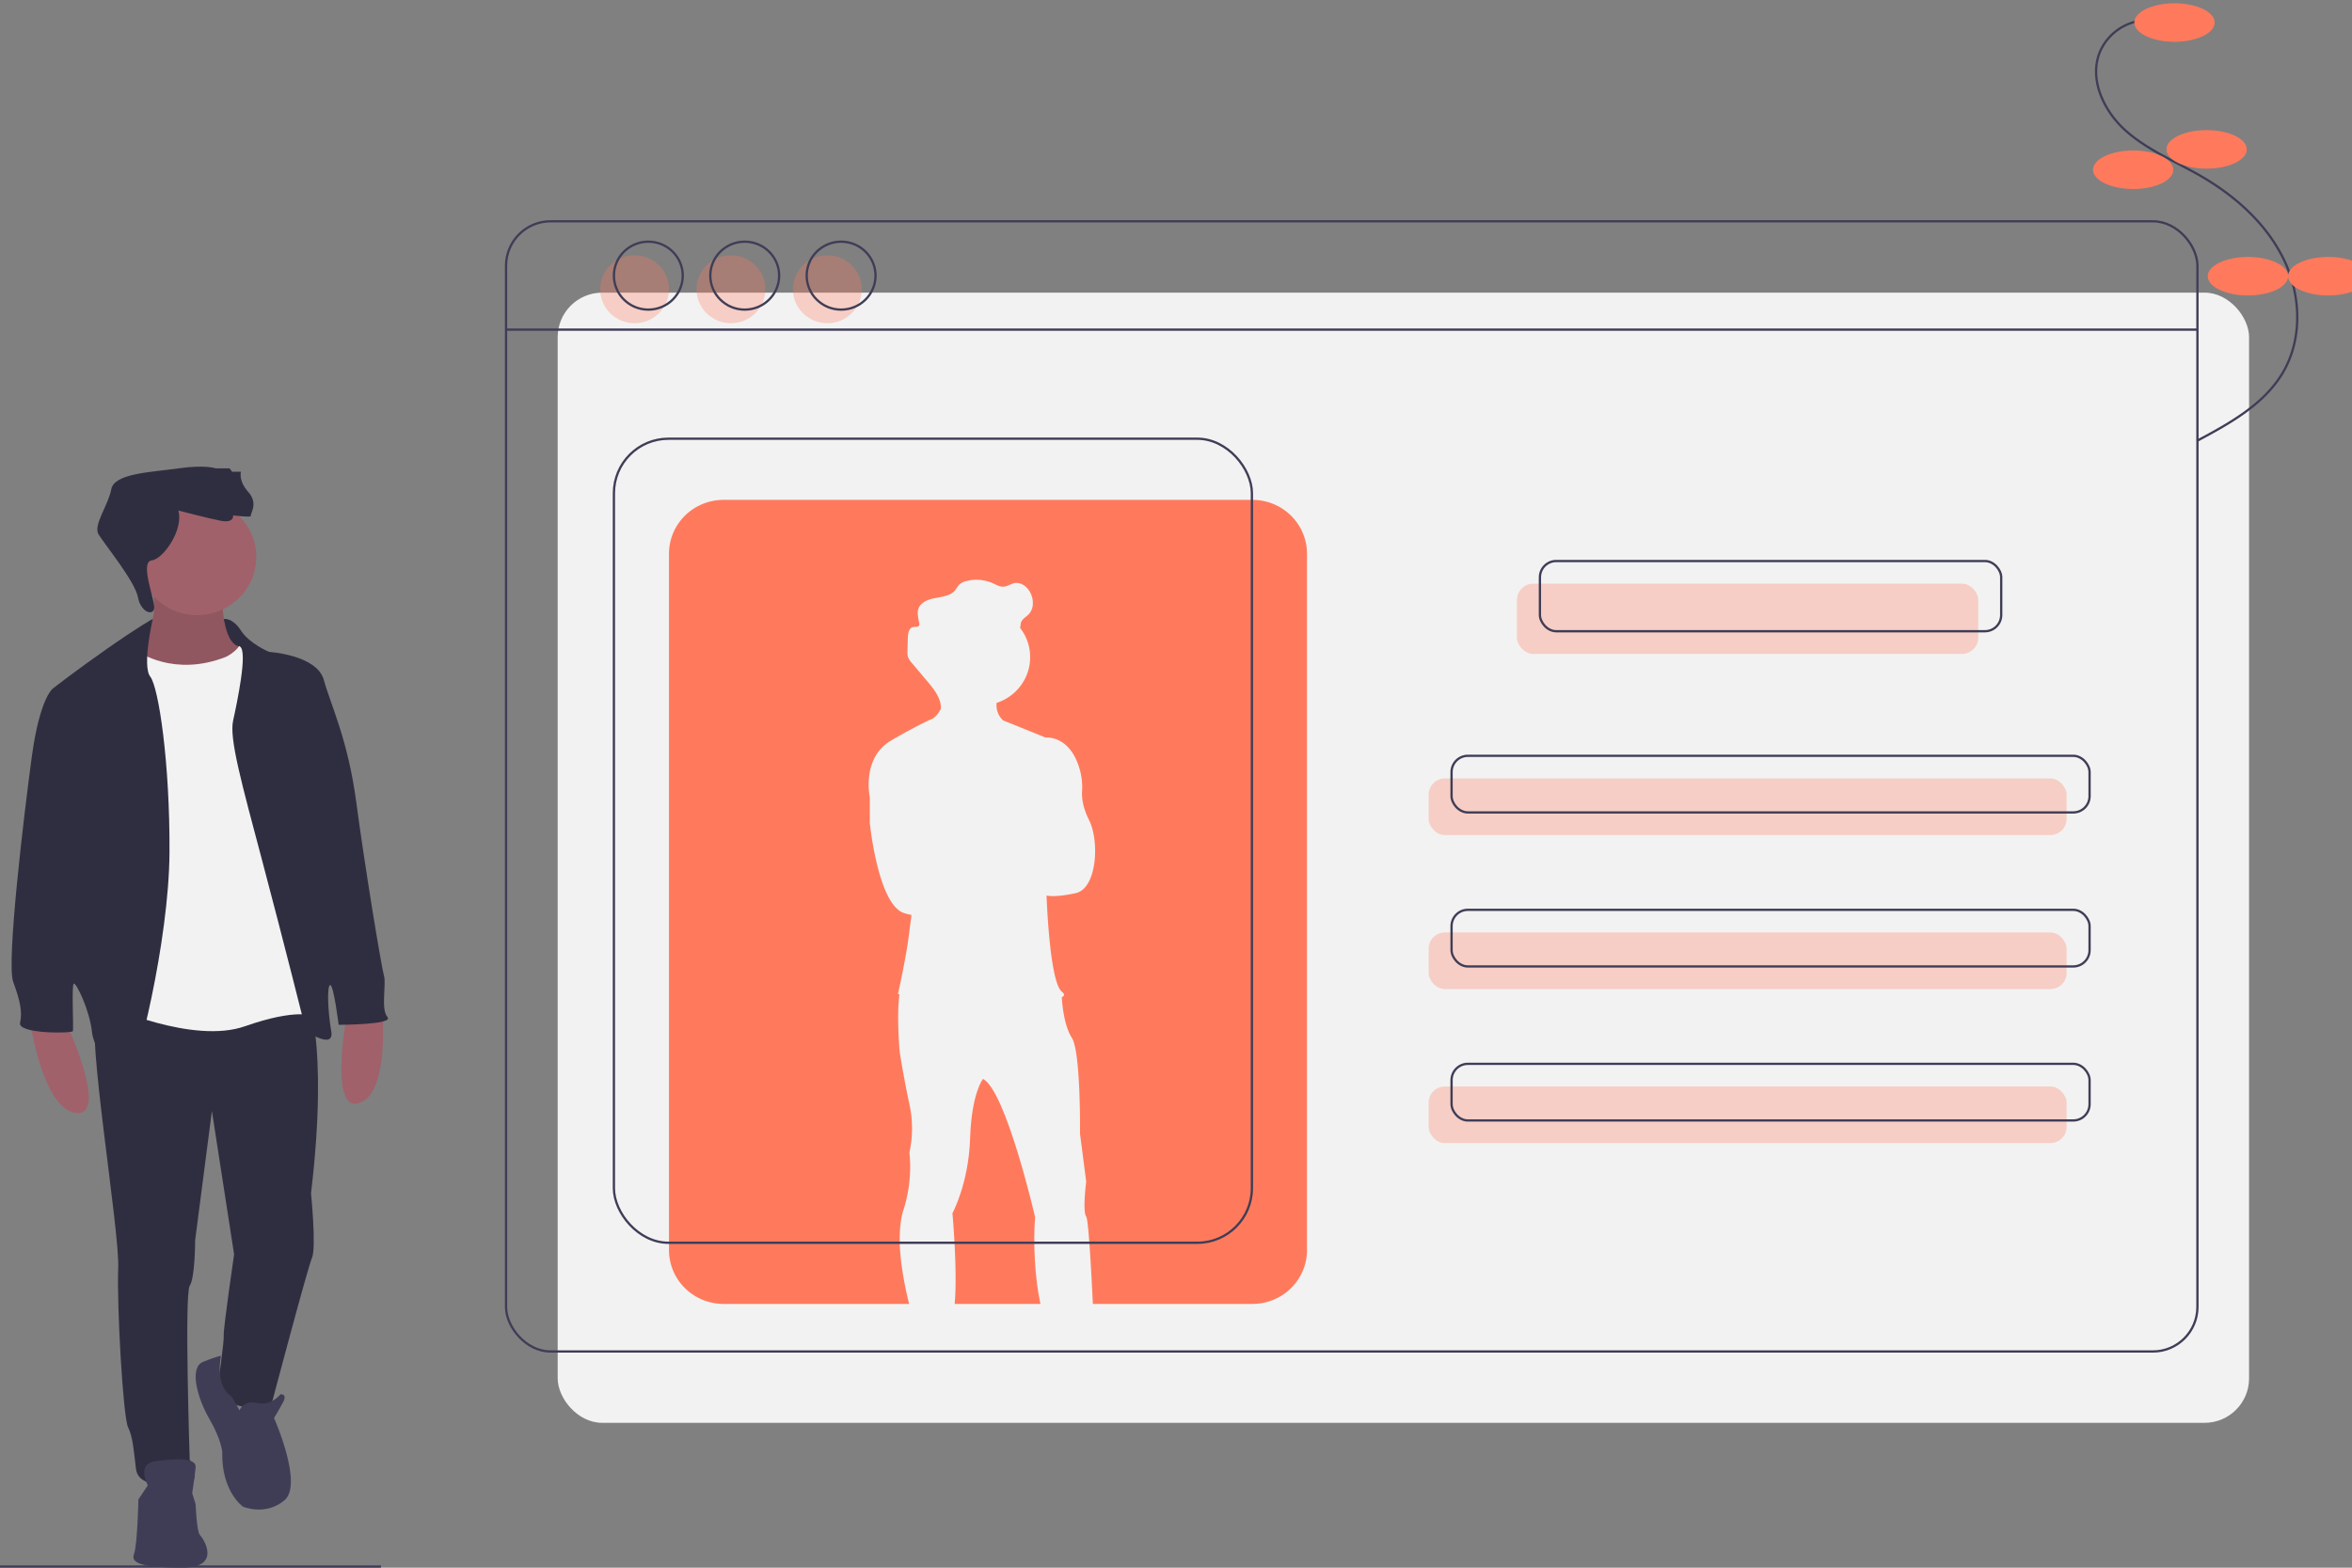 <?xml version="1.0" encoding="UTF-8" standalone="no"?>
<svg
   xmlns:dc="http://purl.org/dc/elements/1.1/"
   xmlns:cc="http://creativecommons.org/ns#"
   xmlns:rdf="http://www.w3.org/1999/02/22-rdf-syntax-ns#"
   xmlns:svg="http://www.w3.org/2000/svg"
   xmlns="http://www.w3.org/2000/svg"
   xmlns:sodipodi="http://sodipodi.sourceforge.net/DTD/sodipodi-0.dtd"
   xmlns:inkscape="http://www.inkscape.org/namespaces/inkscape"
   id="fe80fb2b-bcaf-407e-919b-306adc32f78b"
   data-name="Layer 1"
   width="900"
   height="600"
   viewBox="0 0 900 600"
   version="1.1"
   sodipodi:docname="undraw_profile_6l1l.svg"
   inkscape:version="0.92.3 (2405546, 2018-03-11)">
  <rect x="0" y="0" width="900" height="600" fill="#808080" stroke="none"/>
  <defs
     id="defs87" />
  <sodipodi:namedview
     pagecolor="#ffffff"
     bordercolor="#666666"
     borderopacity="1"
     objecttolerance="10"
     gridtolerance="10"
     guidetolerance="10"
     inkscape:pageopacity="0"
     inkscape:pageshadow="2"
     inkscape:window-width="1920"
     inkscape:window-height="1015"
     id="namedview85"
     showgrid="false"
     inkscape:zoom="0.63633059"
     inkscape:cx="310.07527"
     inkscape:cy="78.683906"
     inkscape:window-x="0"
     inkscape:window-y="28"
     inkscape:window-maximized="1"
     inkscape:current-layer="fe80fb2b-bcaf-407e-919b-306adc32f78b" />
  <title
     id="title2">profile</title>
  <line
     y1="599.569"
     x2="145.777"
     y2="599.569"
     stroke-miterlimit="10"
     id="line4"
     x1="0"
     style="fill:none;stroke:#3f3d56;stroke-width:0.87;stroke-miterlimit:10" />
  <rect
     x="213.397"
     y="111.998"
     width="647.217"
     height="432.56"
     rx="17.035"
     id="rect6"
     style="fill:#f2f2f2;stroke-width:0.872" />
  <rect
     x="193.638"
     y="84.692"
     width="647.217"
     height="432.56"
     rx="17.035"
     stroke-miterlimit="10"
     id="rect8"
     style="fill:none;stroke:#3f3d56;stroke-width:0.872;stroke-miterlimit:10" />
  <line
     x1="193.638"
     y1="126.162"
     x2="840.855"
     y2="126.162"
     stroke-miterlimit="10"
     id="line10"
     style="fill:none;stroke:#3f3d56;stroke-width:0.872;stroke-miterlimit:10" />
  <rect
     x="580.475"
     y="223.388"
     width="176.514"
     height="26.872"
     rx="6.228"
     id="rect12"
     style="opacity:0.3;fill:#ff7a5c;stroke-width:0.872" />
  <rect
     x="546.666"
     y="297.938"
     width="244.133"
     height="21.671"
     rx="6.228"
     id="rect14"
     style="opacity:0.3;fill:#ff7a5c;stroke-width:0.872" />
  <rect
     x="546.666"
     y="356.884"
     width="244.133"
     height="21.671"
     rx="6.228"
     id="rect16"
     style="opacity:0.3;fill:#ff7a5c;stroke-width:0.872" />
  <rect
     x="546.666"
     y="415.83"
     width="244.133"
     height="21.671"
     rx="6.228"
     id="rect18"
     style="opacity:0.3;fill:#ff7a5c;stroke-width:0.872" />
  <rect
     x="589.257"
     y="214.72"
     width="176.514"
     height="26.872"
     rx="6.228"
     stroke-miterlimit="10"
     id="rect20"
     style="fill:none;stroke:#3f3d56;stroke-width:0.872;stroke-miterlimit:10" />
  <rect
     x="555.447"
     y="289.269"
     width="244.133"
     height="21.671"
     rx="6.228"
     stroke-miterlimit="10"
     id="rect22"
     style="fill:none;stroke:#3f3d56;stroke-width:0.872;stroke-miterlimit:10" />
  <rect
     x="555.447"
     y="348.215"
     width="244.133"
     height="21.671"
     rx="6.228"
     stroke-miterlimit="10"
     id="rect24"
     style="fill:none;stroke:#3f3d56;stroke-width:0.872;stroke-miterlimit:10" />
  <rect
     x="555.447"
     y="407.161"
     width="244.133"
     height="21.671"
     rx="6.228"
     stroke-miterlimit="10"
     id="rect26"
     style="fill:none;stroke:#3f3d56;stroke-width:0.872;stroke-miterlimit:10" />
  <ellipse
     cx="242.816"
     cy="110.697"
     id="circle28"
     style="opacity:0.3;fill:#ff7a5c;stroke-width:0.872"
     rx="13.173"
     ry="13.003" />
  <ellipse
     cx="279.7"
     cy="110.697"
     id="circle30"
     style="opacity:0.3;fill:#ff7a5c;stroke-width:0.872"
     rx="13.173"
     ry="13.003" />
  <ellipse
     cx="316.583"
     cy="110.697"
     id="circle32"
     style="opacity:0.3;fill:#ff7a5c;stroke-width:0.872"
     rx="13.173"
     ry="13.003" />
  <ellipse
     cx="248.085"
     cy="105.496"
     stroke-miterlimit="10"
     id="circle34"
     style="fill:none;stroke:#3f3d56;stroke-width:0.872;stroke-miterlimit:10"
     rx="13.173"
     ry="13.003" />
  <ellipse
     cx="284.969"
     cy="105.496"
     stroke-miterlimit="10"
     id="circle36"
     style="fill:none;stroke:#3f3d56;stroke-width:0.872;stroke-miterlimit:10"
     rx="13.173"
     ry="13.003" />
  <ellipse
     cx="321.852"
     cy="105.496"
     stroke-miterlimit="10"
     id="circle38"
     style="fill:none;stroke:#3f3d56;stroke-width:0.872;stroke-miterlimit:10"
     rx="13.173"
     ry="13.003" />
  <path
     d="m 398.125,499.048 c -2.205,-10.028 -2.79,-23.725 -2.048,-33.253 0,0 -11.151,-48.359 -19.926,-52.871 l -0.003,0.002 c -0.134,0.171 -4.393,5.681 -4.933,22.733 -0.548,17.322 -6.762,28.69 -6.762,28.69 0,0 2.011,21.591 0.861,34.698 z"
     id="path40"
     inkscape:connector-curvature="0"
     style="fill:#ff7a5c;stroke-width:0.872" />
  <path
     d="M 479.246,191.315 H 276.865 a 20.876,20.607 0 0 0 -20.876,20.607 v 266.52 a 20.876,20.607 0 0 0 20.876,20.607 h 71.005 c -2.371,-9.708 -5.319,-24.871 -2.334,-35.413 l -0.002,-0.007 0.002,0.004 c 0.139,-0.492 0.287,-0.977 0.453,-1.448 a 55.762,55.043 0 0 0 2.013,-21.111 44.444,43.871 0 0 0 0,-18.405 c -2.194,-10.104 -3.729,-20.029 -3.729,-20.029 0,0 -1.209,-13.352 -0.154,-21.536 0.023,-0.18 0.051,-0.35 0.076,-0.525 -0.373,-0.084 -0.582,-0.132 -0.582,-0.132 0,0 3.108,-13.894 4.204,-22.735 0.259,-2.087 0.6,-4.733 0.969,-7.554 a 18.389,18.152 0 0 1 -2.979,-0.746 c -9.871,-3.428 -12.979,-34.464 -12.979,-34.464 v -9.834 c 0,0 -3.29,-15.067 8.226,-21.743 11.09,-6.429 15.517,-8.188 15.83,-8.31 0.085,-0.06 0.167,-0.114 0.253,-0.18 a 9.714,9.589 0 0 0 2.889,-3.67 q 0.023,-0.372 0.011,-0.739 c -0.187,-3.525 -2.673,-6.731 -5.032,-9.529 q -3.018,-3.579 -6.036,-7.158 a 7.089,6.997 0 0 1 -1.555,-2.483 5.799,5.725 0 0 1 -0.164,-1.564 q -0.003,-0.292 0.004,-0.583 0.049,-2.668 0.147,-5.336 c 0.057,-1.554 0.453,-3.514 1.994,-3.833 0.802,-0.166 1.863,0.123 2.286,-0.568 a 1.375,1.357 0 0 0 0.103,-0.919 c -0.005,0.023 -0.006,0.047 -0.013,0.07 -0.005,-0.029 -0.01,-0.058 -0.016,-0.087 a 19.703,19.449 0 0 1 -0.571,-3.802 5.13,5.064 0 0 1 0.248,-1.708 c 0.893,-2.579 3.967,-3.637 6.684,-4.124 2.717,-0.487 5.767,-0.905 7.472,-3.049 a 23.667,23.362 0 0 1 1.483,-2.058 5.822,5.747 0 0 1 2.78,-1.384 15.366,15.168 0 0 1 10.105,0.885 c 1.314,0.592 2.634,1.389 4.076,1.299 1.497,-0.094 2.776,-1.134 4.255,-1.387 2.388,-0.409 4.671,1.357 5.848,3.449 a 8.651,8.539 0 0 1 1.083,4.354 6.07,5.992 0 0 1 -1.549,4.11 c -1.028,1.076 -2.561,1.815 -2.988,3.233 -0.174,0.577 -0.133,1.198 -0.287,1.781 -0.019,0.073 -0.05,0.141 -0.076,0.211 0.028,0.036 0.059,0.07 0.087,0.107 a 18.645,18.404 0 0 1 -9.073,28.623 c -0.007,0.183 -0.014,0.365 -0.013,0.549 a 8.056,7.952 0 0 0 2.494,6.124 l 16.288,6.593 c 0,0 9.805,-1.173 13.344,13.271 a 25.315,24.988 0 0 1 0.606,7.331 c -0.129,2.178 0.171,6.012 2.685,10.974 4.021,7.939 3.107,26.164 -5.118,27.968 -7.791,1.709 -10.822,0.991 -11.121,0.91 l -0.018,0.319 c 0.128,3.42 1.361,32.914 5.838,36.482 1.238,0.987 1.001,1.654 -0.014,2.103 l 0.003,0.002 c 0,0 0.008,0.189 0.027,0.531 0.134,2.157 0.825,10.372 3.822,15.046 3.474,5.413 3.109,36.631 3.109,36.631 l 2.374,18.405 c 0,0 -1.461,11.368 0,13.352 0.83,1.125 1.836,18.554 2.551,33.434 h 61.06 a 20.876,20.607 0 0 0 20.876,-20.606 V 211.921 a 20.876,20.607 0 0 0 -20.876,-20.607 z"
     id="path42"
     inkscape:connector-curvature="0"
     style="fill:#ff7a5c;stroke-width:0.872" />
  <rect
     x="234.912"
     y="167.91"
     width="244.133"
     height="307.733"
     rx="20.876"
     stroke-miterlimit="10"
     id="rect44"
     style="fill:none;stroke:#3f3d56;stroke-width:0.872;stroke-miterlimit:10" />
  <path
     d="m 88.542,237.625 c 0,0 -8.188,-2.378 -9.945,0.21 -1.756,2.588 2.395,21.346 2.395,21.346 l 18.043,1.077 -6.297,-15.618 z"
     id="path46"
     inkscape:connector-curvature="0"
     style="fill:#2f2e41;stroke-width:0.87" />
  <path
     d="m 25.418,391.668 c 0,0 16.417,35.401 3.774,34.289 -12.643,-1.112 -17.549,-34.289 -17.549,-34.289 z"
     id="path48"
     inkscape:connector-curvature="0"
     style="fill:#a0616a;stroke-width:0.87" />
  <path
     d="m 132.79,387.979 c 0,0 -7.202,38.252 4.791,34.166 11.993,-4.086 8.575,-37.442 8.575,-37.442 z"
     id="path50"
     inkscape:connector-curvature="0"
     style="fill:#a0616a;stroke-width:0.87" />
  <path
     d="m 85.049,228.749 c 0,0 -0.189,17.793 6.793,18.72 6.982,0.927 -3.963,10.379 -3.963,10.379 l -12.454,2.409 -17.927,-1.297 -7.926,-10.009 c 0,0 13.964,-6.487 7.926,-26.69 z"
     id="path52"
     inkscape:connector-curvature="0"
     style="fill:#a0616a;stroke-width:0.87" />
  <path
     d="m 85.049,228.749 c 0,0 -0.189,17.793 6.793,18.72 6.982,0.927 -3.963,10.379 -3.963,10.379 l -12.454,2.409 -17.927,-1.297 -7.926,-10.009 c 0,0 13.964,-6.487 7.926,-26.69 z"
     id="path54"
     inkscape:connector-curvature="0"
     style="opacity:0.1;stroke-width:0.87" />
  <path
     d="m 117.128,379.249 c 0,0 8.869,18.72 1.887,77.474 0,0 2.076,20.759 0.377,24.651 -1.698,3.892 -15.662,56.716 -15.662,56.716 0,0 -17.927,3.892 -20.38,-7.784 0,0 2.453,-16.681 2.264,-19.276 -0.189,-2.595 3.963,-30.953 3.963,-30.953 l -8.492,-54.862 -6.416,49.487 c 0,0 0,14.272 -2.076,17.422 -2.076,3.151 0,66.539 0,66.539 0,0 5.85,9.638 -3.019,9.823 -8.869,0.185 -16.795,-0.185 -17.549,-6.302 -0.755,-6.116 -1.132,-12.233 -3.019,-15.94 -1.887,-3.707 -4.34,-46.151 -3.774,-60.979 0.566,-14.828 -12.454,-91.004 -8.303,-98.974 4.151,-7.97 80.199,-7.043 80.199,-7.043 z"
     id="path56"
     inkscape:connector-curvature="0"
     style="fill:#2f2e41;stroke-width:0.87" />
  <ellipse
     cx="75.425"
     cy="213.18"
     id="circle58"
     style="fill:#a0616a;stroke-width:0.87"
     rx="22.644"
     ry="22.241" />
  <path
     d="m 52.78,249.322 c 0,0 13.775,10.009 33.778,2.039 0,0 6.605,-3.151 6.039,-7.97 -0.566,-4.819 13.775,38.737 13.775,38.737 l 14.53,75.806 -0.755,30.953 c 0,0 -6.416,-3.151 -26.419,3.892 -20.003,7.043 -52.648,-7.97 -52.648,-7.97 l 1.132,-79.513 1.132,-46.336 3.019,-10.194 c 0,0 1.51,-2.78 6.416,0.556 z"
     id="path60"
     inkscape:connector-curvature="0"
     style="fill:#f2f2f2;stroke-width:0.87" />
  <path
     d="m 85.678,236.88 c 0,0 3.333,-0.532 6.541,4.472 3.208,5.004 10.756,8.155 10.756,8.155 0,0 18.304,1.112 20.946,10.75 2.642,9.638 9.246,22.797 12.454,47.078 3.208,24.28 9.624,63.017 10.567,66.168 0.944,3.151 -1.321,12.789 1.321,15.754 2.642,2.966 -18.682,2.966 -18.682,2.966 0,0 -1.887,-15.198 -3.208,-15.198 -1.321,0 -0.944,10.194 0.377,17.608 1.321,7.414 -9.624,0 -9.624,0 0,0 -8.492,-33.918 -16.606,-64.5 -8.114,-30.582 -12.832,-47.448 -11.322,-54.306 1.51,-6.858 5.661,-26.504 2.642,-28.358 -3.019,-1.853 -6.164,-10.589 -6.164,-10.589 z"
     id="path62"
     inkscape:connector-curvature="0"
     style="fill:#2f2e41;stroke-width:0.87" />
  <path
     d="m 58.465,236.864 c 0,0 -4.93,2.635 -17.385,11.347 -12.454,8.711 -20.946,15.384 -20.946,15.384 0,0 -4.906,3.707 -7.926,25.763 -3.019,22.056 -9.813,79.142 -7.171,86.371 2.642,7.228 3.585,11.491 2.642,15.754 -0.944,4.263 19.814,4.078 20.191,3.151 0.377,-0.927 -0.566,-17.793 0.377,-18.164 0.944,-0.371 6.039,10.009 6.982,18.72 0.944,8.711 11.888,15.569 14.342,15.569 2.453,0 15.096,-50.229 15.285,-84.517 0.189,-34.289 -4.151,-63.203 -7.359,-67.28 -3.208,-4.078 0.967,-22.097 0.967,-22.097 z"
     id="path64"
     inkscape:connector-curvature="0"
     style="fill:#2f2e41;stroke-width:0.87" />
  <path
     d="m 91.653,539.758 c 0,0 1.51,-4.078 6.793,-2.78 5.284,1.297 8.869,-3.336 8.869,-3.336 0,0 2.831,-0.371 0.944,3.151 -1.887,3.522 -3.397,5.931 -3.397,5.931 0,0 11.322,25.392 3.963,31.509 -7.359,6.116 -15.851,2.409 -15.851,2.409 0,0 -8.303,-5.746 -7.926,-20.944 0,0 -0.377,-4.819 -4.906,-12.603 -4.529,-7.784 -7.926,-19.647 -2.453,-21.871 5.472,-2.224 6.881,-2.307 6.881,-2.307 0,0 -2.561,11.504 4.054,15.524 z"
     id="path66"
     inkscape:connector-curvature="0"
     style="fill:#3f3d56;stroke-width:0.87" />
  <path
     d="m 56.554,568.487 c 0,0 -4.529,-8.341 3.019,-9.267 7.548,-0.927 15.662,-1.483 15.285,2.409 -0.377,3.892 -1.321,9.823 -1.321,9.823 l 1.321,4.263 c 0,0 0.377,10.565 1.698,11.862 1.321,1.297 8.492,12.418 -6.793,12.418 -15.285,0 -19.814,-1.668 -18.493,-5.19 1.321,-3.522 1.698,-20.944 1.698,-20.944 z"
     id="path68"
     inkscape:connector-curvature="0"
     style="fill:#3f3d56;stroke-width:0.87" />
  <path
     d="m 68.254,195.387 c 0,0 10.567,2.78 16.04,3.892 5.472,1.112 4.906,-2.039 4.906,-2.039 0,0 7.171,0.927 6.793,0.185 -0.377,-0.741 3.019,-4.634 -0.944,-9.082 -3.963,-4.448 -2.831,-7.784 -2.831,-7.784 H 88.823 L 87.879,179.262 h -5.284 c 0,0 -3.963,-1.483 -14.342,0 -10.379,1.483 -24.532,1.853 -25.664,7.97 -1.132,6.116 -6.982,13.716 -4.906,17.237 2.076,3.522 13.964,17.978 15.096,24.095 1.132,6.116 6.419,7.475 6.229,3.645 -0.19,-3.83 -5.474,-17.175 -0.945,-17.731 4.529,-0.556 12.266,-11.862 10.19,-19.091 z"
     id="path70"
     inkscape:connector-curvature="0"
     style="fill:#2f2e41;stroke-width:0.87" />
  <path
     d="m 820.991,7.719 a 20.182,19.922 0 0 0 -17.397,12.007 c -4.35,10.38 1.251,22.572 9.659,30.141 8.408,7.569 19.209,11.895 29.022,17.582 13.181,7.638 25.025,18.241 31.62,31.852 6.595,13.611 7.297,30.47 -0.456,43.473 -7.196,12.069 -20.279,19.292 -32.758,25.953"
     stroke-miterlimit="10"
     id="path72"
     inkscape:connector-curvature="0"
     style="fill:none;stroke:#3f3d56;stroke-width:0.872;stroke-miterlimit:10" />
  <ellipse
     cx="832.073"
     cy="8.623"
     rx="15.368"
     ry="7.368"
     id="ellipse74"
     style="fill:#ff7a5c;stroke-width:0.872" />
  <ellipse
     cx="844.368"
     cy="57.167"
     rx="15.368"
     ry="7.368"
     id="ellipse76"
     style="fill:#ff7a5c;stroke-width:0.872" />
  <ellipse
     cx="816.266"
     cy="64.968"
     rx="15.368"
     ry="7.368"
     id="ellipse78"
     style="fill:#ff7a5c;stroke-width:0.872" />
  <ellipse
     cx="860.175"
     cy="105.71"
     rx="15.368"
     ry="7.368"
     id="ellipse80"
     style="fill:#ff7a5c;stroke-width:0.872" />
  <ellipse
     cx="890.911"
     cy="105.71"
     rx="15.368"
     ry="7.368"
     id="ellipse82"
     style="fill:#ff7a5c;stroke-width:0.872" />
</svg>

